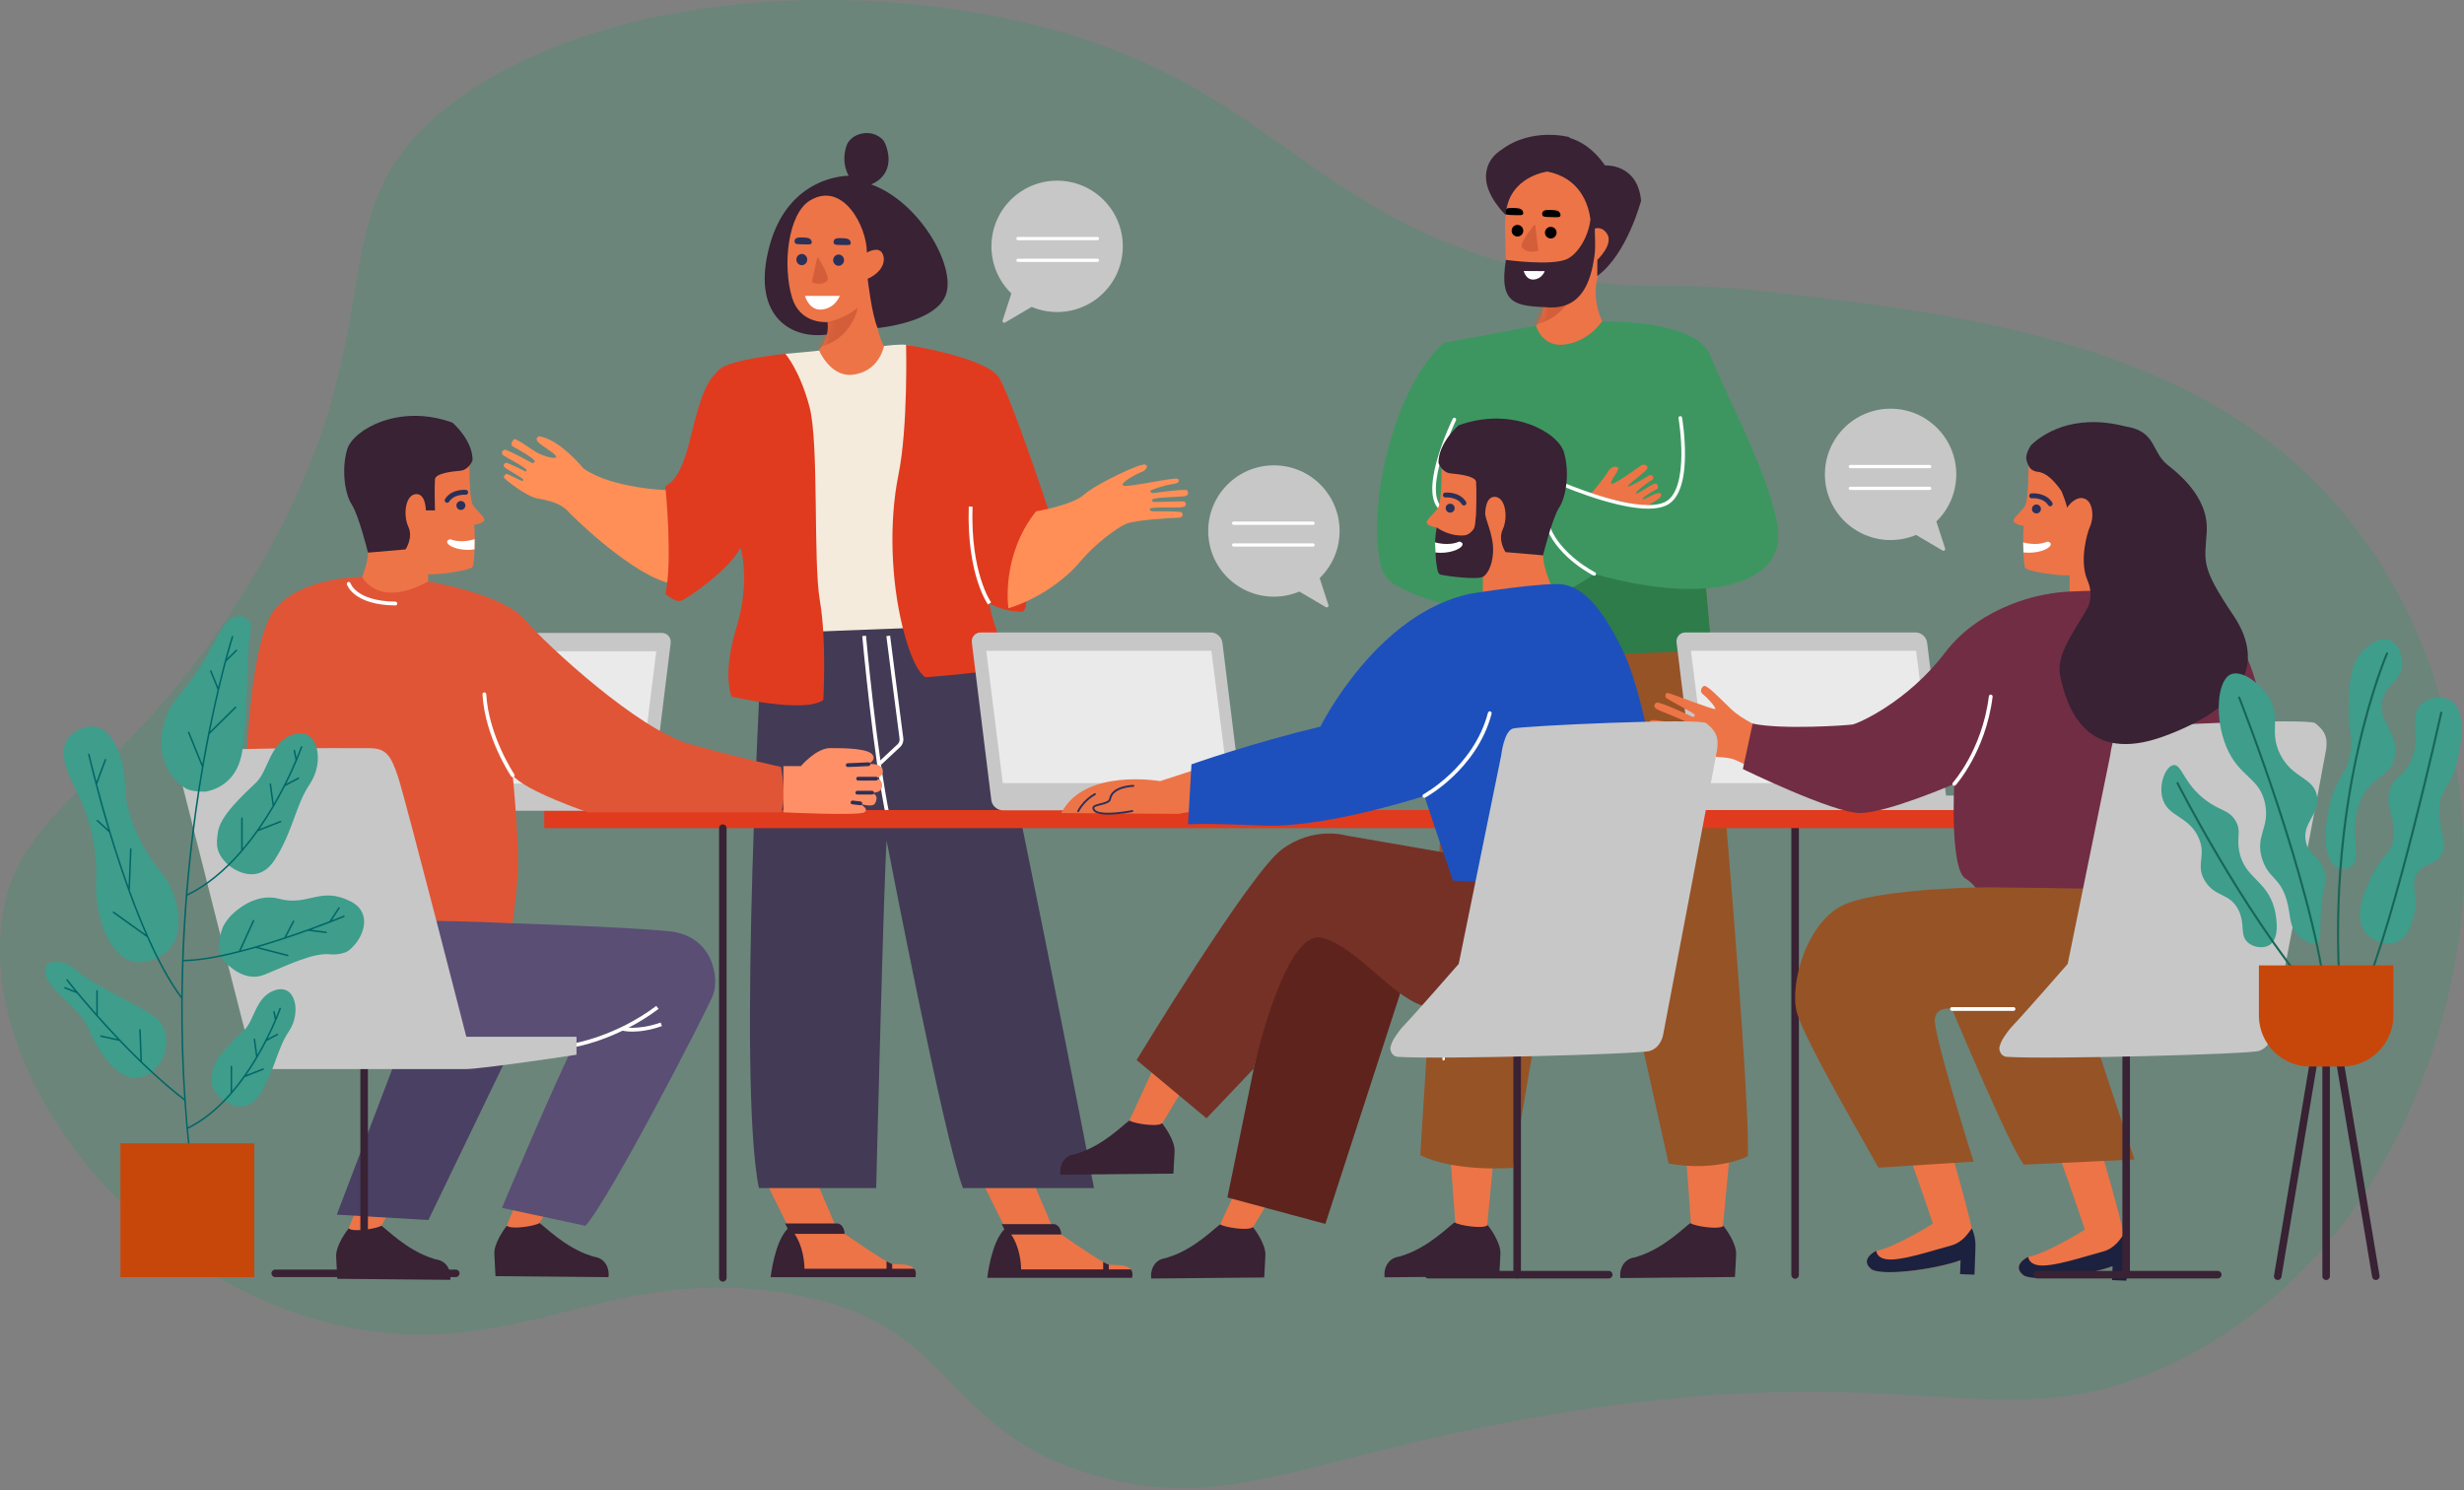 <svg width="367" height="222" viewBox="0 0 367 222" fill="none" xmlns="http://www.w3.org/2000/svg">
<rect x="0" y="0" width="367" height="222" fill="#808080" stroke="none"/>
<path d="M50.119 197.341C22.074 190.942 -1.396 163.174 0.065 139.234C1.248 119.838 17.858 118.363 36.873 87.34C60.843 48.233 45.6 32.387 66.855 15.77C90.351 -2.599 136.172 -4.499 167.041 7.873C192.715 18.164 200.165 35.167 233.724 41.372C246.618 43.755 246.748 41.473 265.41 43.675C286.575 46.172 314.601 49.439 335.338 63.864C362.335 82.644 369.73 115.676 366.164 140.431C364.922 149.047 358.154 185.81 324.491 202.642C297.909 215.933 286.351 200.9 228.016 211.256C193.241 217.429 182.82 225.351 163.205 219.812C140.507 213.403 142.636 197.814 119.646 193.128C90.499 187.186 77.832 203.663 50.119 197.341Z" fill="#458F70" fill-opacity="0.35"/>
<path d="M257.832 169.83L256.569 183.205L251.906 182.859L250.95 169.762L257.832 169.83Z" fill="#ED7447"/>
<path d="M243.407 187.322C243.576 187.296 243.777 187.236 244.004 187.148C247.903 185.93 251.052 182.642 251.76 182.209C252.618 182.729 255.856 183.128 256.499 182.723C256.559 182.685 256.631 182.653 256.709 182.625C256.964 182.951 258.712 185.252 258.583 186.935C258.568 187.135 258.557 187.373 258.549 187.635L258.412 190.233L241.35 190.389C241.157 189.429 241.612 187.605 243.407 187.322Z" fill="#382234"/>
<path d="M222.724 169.72L221.461 183.094L216.798 182.748L215.842 169.652L222.724 169.72Z" fill="#ED7447"/>
<path d="M208.299 187.212C208.468 187.186 208.67 187.126 208.896 187.038C212.795 185.82 215.945 182.532 216.652 182.099C217.51 182.618 220.748 183.017 221.391 182.613C221.451 182.575 221.523 182.543 221.601 182.515C221.856 182.841 223.604 185.142 223.475 186.825C223.46 187.024 223.449 187.263 223.441 187.524L223.304 190.122L206.242 190.279C206.05 189.318 206.505 187.494 208.299 187.212Z" fill="#382234"/>
<path d="M253.531 81.828C253.531 81.828 260.732 159.73 260.332 172.246C260.332 172.246 255.732 174.62 248.531 173.325L235.46 114.575L225.327 173.973C225.327 173.973 216.748 174.668 211.548 172.079L217.126 82.907C217.126 82.907 233.929 85.713 253.531 81.828Z" fill="#965326"/>
<path d="M235.46 114.842C235.604 114.842 235.724 114.728 235.728 114.583C235.736 114.338 235.923 108.556 235.476 105.875C235.452 105.728 235.313 105.629 235.167 105.654C235.02 105.678 234.922 105.816 234.946 105.963C235.384 108.592 235.193 114.506 235.192 114.565C235.186 114.713 235.302 114.838 235.451 114.842C235.454 114.842 235.457 114.842 235.46 114.842Z" fill="white"/>
<path d="M215.016 157.983C215.108 157.983 215.184 157.912 215.189 157.82L217.42 120.554C217.425 120.458 217.352 120.375 217.256 120.37C217.16 120.364 217.078 120.437 217.072 120.533L214.842 157.798C214.836 157.894 214.91 157.977 215.005 157.983C215.009 157.983 215.012 157.983 215.016 157.983Z" fill="white"/>
<path d="M227.602 24.864C227.602 24.864 234.849 21.828 239.238 28.409C243.627 34.99 238.097 40.736 238.097 40.736C236.423 46.217 240.155 50.221 240.155 50.221C240.076 50.266 239.998 50.307 239.92 50.35C237.202 51.242 231.125 52.733 227.202 49.906C230.468 47.937 229.881 44.536 229.881 44.536C223.522 44.591 224.42 39.875 224.168 34.188C223.917 28.501 227.602 24.864 227.602 24.864Z" fill="#ED7447"/>
<path d="M230.275 35.163C230.554 35.552 231.096 35.641 231.485 35.362C231.874 35.083 231.964 34.54 231.684 34.151C231.405 33.762 230.864 33.673 230.475 33.953C230.085 34.231 229.996 34.773 230.275 35.163Z" fill="black"/>
<path d="M225.15 34.364C225.147 34.843 225.533 35.233 226.012 35.236C226.491 35.239 226.882 34.854 226.885 34.375C226.888 33.896 226.502 33.506 226.024 33.503C225.544 33.499 225.154 33.885 225.15 34.364Z" fill="black"/>
<path d="M228.559 33.455C228.559 33.455 226.276 36.234 226.658 36.814C227.04 37.395 228.001 37.691 229.111 37.36L228.701 33.792C228.701 33.792 228.703 33.528 228.559 33.455Z" fill="#D35E39"/>
<path d="M232.388 32.206C232.487 32.042 232.402 31.805 232.32 31.676C232.098 31.328 231.608 31.306 231.094 31.282C230.553 31.259 229.966 31.232 229.767 31.587C229.683 31.736 229.665 31.957 229.764 32.117C229.885 32.313 230.124 32.316 231.159 32.343C232.054 32.366 232.287 32.375 232.388 32.206Z" fill="black"/>
<path d="M226.837 31.908C226.936 31.744 226.85 31.506 226.769 31.378C226.546 31.029 226.057 31.008 225.543 30.984C225.001 30.96 224.415 30.934 224.215 31.289C224.132 31.437 224.113 31.659 224.212 31.819C224.334 32.015 224.572 32.018 225.608 32.045C226.503 32.068 226.736 32.076 226.837 31.908Z" fill="black"/>
<mask id="mask0_169_61" style="mask-type:luminance" maskUnits="userSpaceOnUse" x="224" y="24" width="17" height="29">
<path d="M227.602 24.864C227.602 24.864 223.917 28.502 224.168 34.188C224.419 39.876 223.522 44.591 229.881 44.536C229.881 44.536 230.531 48.299 226.665 50.201C226.665 50.201 231.324 55.339 240.222 50.29C240.222 50.29 236.423 46.217 238.097 40.736C238.097 40.736 243.627 34.991 239.238 28.41C234.849 21.829 227.602 24.864 227.602 24.864Z" fill="white"/>
</mask>
<g mask="url(#mask0_169_61)">
<path d="M229.881 44.536C229.881 44.536 232.679 44.041 234.746 42.32C234.746 42.32 233.814 47.389 228.218 48.444L229.881 44.536Z" fill="#D35E39"/>
</g>
<path d="M233.329 38.621C234.985 37.905 236.605 35.272 236.889 32.659C236.582 30.42 235.343 26.535 230.488 25.557C230.488 25.557 224.702 26.234 224.254 32.013C224.254 32.013 221.214 29.158 221.33 26.172C221.373 25.073 221.755 24.147 222.377 23.401H222.375C222.378 23.399 222.379 23.397 222.381 23.395C222.713 22.998 223.113 22.653 223.568 22.36C228.19 18.859 233.792 20.44 233.792 20.44L233.72 20.52C235.482 21.025 237.372 22.214 239.07 24.65C239.07 24.65 243.89 24.297 244.431 29.889C244.431 29.889 242.356 37.873 237.902 41.119L237.918 38.711C237.918 38.711 240.342 36.414 239.388 34.866C238.812 33.93 238.054 33.909 237.544 34.039C237.508 35.015 237.712 36.577 237.472 38.227C236.977 41.628 235.757 46.013 230.747 45.791C225.737 45.569 223.213 45.421 224.298 38.715C224.298 38.715 230.958 39.645 233.329 38.621Z" fill="#382234"/>
<path d="M230.076 40.391L226.953 40.37C226.953 40.37 227.281 41.78 228.506 41.636C229.732 41.49 230.076 40.391 230.076 40.391Z" fill="white"/>
<path d="M254.926 96.832C254.926 96.832 222.084 98.567 216.173 97.132L216.912 74.335L252.672 71.466L254.926 96.832Z" fill="#2E7C4A"/>
<path d="M205.776 84.748C205.14 82.223 204.365 76.579 206.568 67.641C209.671 55.047 215.139 51.061 215.139 51.061L228.769 48.529C228.769 48.529 229.577 51.381 232.424 51.363C234.167 51.352 236.704 50.456 238.634 47.873C238.634 47.873 252.672 47.554 254.741 52.974C256.81 58.394 265.676 74.655 264.79 80.872C263.902 87.089 253.854 90.118 237.452 85.495C237.452 85.495 224.45 95.939 207.948 87.235L207.961 87.224C206.441 86.4 205.828 84.884 205.776 84.748Z" fill="#3D9660"/>
<path d="M232.821 71.825L230.605 78.64L224.067 78.52C224.067 78.52 226.504 71.945 232.821 71.825Z" fill="#ED7447"/>
<path d="M244.992 75.463C244.992 75.463 247.692 74.294 247.416 73.619C247.139 72.944 244.89 74.541 244.684 74.382C244.478 74.224 245.357 73.636 246.936 72.758C246.936 72.758 247.059 71.811 246.363 72.074C245.666 72.337 243.946 73.624 243.709 73.516C243.473 73.406 244.607 72.401 246.237 71.376C246.237 71.376 246.347 70.688 245.724 70.773C245.724 70.773 242.468 72.763 242.446 72.439C242.424 72.116 245.534 70.108 245.381 69.608C245.229 69.109 244.687 69.142 244.284 69.435C243.882 69.726 240.08 72.493 239.962 72.017C239.845 71.542 241.208 70.062 241.021 69.719C240.833 69.376 239.976 69.391 239.45 70.331C238.925 71.269 236.871 73.667 236.871 73.667L244.992 75.463Z" fill="#ED7447"/>
<path d="M245.496 75.775C246.591 75.775 247.484 75.616 248.168 75.297C249.97 74.456 250.912 71.982 250.969 67.943C251.011 64.993 250.541 62.242 250.535 62.214C250.51 62.068 250.371 61.971 250.225 61.996C250.079 62.021 249.981 62.16 250.006 62.306C250.011 62.333 250.473 65.042 250.432 67.942C250.395 70.563 249.932 73.881 247.941 74.809C247.292 75.113 246.453 75.239 245.506 75.239C240.697 75.24 233.069 71.976 232.978 71.937C232.841 71.878 232.683 71.941 232.624 72.077C232.566 72.214 232.628 72.372 232.765 72.431C232.792 72.442 235.588 73.643 238.85 74.593C241.553 75.381 243.775 75.775 245.496 75.775Z" fill="white"/>
<path d="M237.452 85.764C237.55 85.764 237.645 85.709 237.692 85.616C237.758 85.483 237.705 85.321 237.572 85.255C237.522 85.23 232.564 82.711 230.881 78.527C230.825 78.389 230.669 78.323 230.531 78.378C230.394 78.433 230.327 78.59 230.383 78.727C231.305 81.02 233.146 82.803 234.528 83.896C236.021 85.075 237.279 85.709 237.332 85.735C237.37 85.755 237.411 85.764 237.452 85.764Z" fill="white"/>
<path d="M224.067 78.789C224.214 78.789 224.335 78.669 224.335 78.52C224.335 78.372 224.214 78.252 224.067 78.252C223.994 78.252 216.829 78.216 214.5 75.246C213.56 74.048 213.662 71.497 214.795 67.87C215.665 65.082 216.846 62.641 216.858 62.617C216.923 62.483 216.867 62.323 216.733 62.257C216.601 62.193 216.44 62.248 216.375 62.382C216.177 62.789 211.565 72.374 214.078 75.577C215.13 76.921 217.138 77.868 220.044 78.396C222.183 78.785 223.99 78.789 224.067 78.789Z" fill="white"/>
<path d="M251.047 94.216H285.326C286.166 94.216 286.93 94.896 287.034 95.736L289.848 118.514H300.43C300.746 118.514 301.002 118.77 301.002 119.086V120.117C301.002 120.433 300.746 120.689 300.43 120.689H288.817C288.747 120.699 288.673 120.705 288.597 120.705H254.319C253.478 120.705 252.714 120.024 252.61 119.185L249.714 95.736C249.61 94.896 250.207 94.216 251.047 94.216Z" fill="#C7C7C7"/>
<path d="M287.903 116.658H254.32L251.858 96.943H285.389L287.903 116.658Z" fill="#EAEAEA"/>
<path d="M267.372 190.498C267.062 190.498 266.81 190.246 266.81 189.936V122.941C266.81 122.632 267.062 122.38 267.372 122.38C267.682 122.38 267.933 122.632 267.933 122.941V189.936C267.933 190.246 267.682 190.498 267.372 190.498Z" fill="#382234"/>
<path d="M99.462 73.029C99.462 73.029 91.153 72.793 86.911 69.788C86.911 69.788 83.336 65.388 80.272 64.995C80.272 64.995 79.487 65.31 80.272 65.978C81.058 66.645 83.139 67.824 82.825 68.138C82.511 68.452 80.595 67.784 79.923 67.391C79.251 66.999 76.815 65.231 76.58 65.427C76.344 65.624 75.872 66.213 76.422 66.527C76.972 66.841 79.761 68.374 79.643 68.727C79.526 69.08 79.329 69.041 78.858 68.767C78.386 68.492 75.558 66.959 75.165 66.999C74.772 67.038 74.654 67.588 74.89 67.784C75.126 67.981 78.426 69.709 78.426 70.023C78.426 70.338 78.161 70.23 78.146 70.185C78.131 70.141 75.582 68.903 75.391 68.933C75.2 68.962 74.876 69.287 75.082 69.552C75.288 69.817 77.954 71.246 77.939 71.438C77.925 71.629 77.866 71.659 77.704 71.629C77.542 71.6 75.519 70.514 75.401 70.593C75.283 70.672 74.949 70.947 75.087 71.183C75.224 71.418 78.426 74.001 80.105 74.266C81.785 74.531 83.582 75.032 84.583 76.152C85.585 77.271 94.512 85.874 99.992 86.935C99.992 86.935 100.64 76.329 99.462 73.029Z" fill="#FF8F57"/>
<path d="M120.988 29.013C120.988 29.013 116.94 32.53 117.211 38.017C117.481 43.505 117.294 48.079 123.24 47.986C123.24 47.986 123.87 51.613 120.267 53.473C120.267 53.473 124.382 60.961 132.879 53.409C132.879 53.409 129.366 49.567 130.897 44.266C130.897 44.266 136.032 38.685 131.888 32.361C127.744 26.037 120.988 29.013 120.988 29.013Z" fill="#ED7447"/>
<path d="M124.249 39.25C124.512 39.624 125.019 39.706 125.381 39.434C125.744 39.163 125.824 38.639 125.561 38.265C125.297 37.891 124.79 37.809 124.428 38.08C124.066 38.352 123.986 38.876 124.249 39.25Z" fill="#2B3058"/>
<path d="M118.613 38.667C118.613 39.13 118.976 39.504 119.424 39.504C119.871 39.504 120.234 39.13 120.234 38.667C120.234 38.205 119.871 37.831 119.424 37.831C118.976 37.831 118.613 38.205 118.613 38.667Z" fill="#2B3058"/>
<path d="M121.825 38.343C121.825 38.343 123.67 41.245 123.257 41.763C122.845 42.281 121.921 42.465 120.922 42.035L121.66 38.652C121.66 38.652 121.684 38.398 121.825 38.343Z" fill="#D35E39"/>
<path d="M126.674 36.363C126.766 36.204 126.685 35.976 126.607 35.852C126.397 35.517 125.939 35.499 125.458 35.48C124.952 35.459 124.404 35.438 124.219 35.782C124.142 35.926 124.126 36.14 124.219 36.293C124.335 36.483 124.558 36.483 125.525 36.502C126.363 36.519 126.581 36.526 126.674 36.363Z" fill="#2B3058"/>
<path d="M120.865 36.262C120.956 36.102 120.875 35.874 120.797 35.75C120.587 35.415 120.129 35.397 119.648 35.379C119.143 35.358 118.594 35.337 118.41 35.68C118.333 35.825 118.316 36.039 118.41 36.192C118.525 36.381 118.749 36.382 119.716 36.401C120.554 36.418 120.771 36.425 120.865 36.262Z" fill="#2B3058"/>
<mask id="mask1_169_61" style="mask-type:luminance" maskUnits="userSpaceOnUse" x="117" y="28" width="17" height="29">
<path d="M120.988 29.013C120.988 29.013 117.564 32.547 117.835 38.035C118.105 43.522 117.294 48.079 123.24 47.986C123.24 47.986 123.87 51.613 120.267 53.474C120.267 53.474 124.335 60.914 132.943 53.474C132.943 53.474 129.366 49.568 130.897 44.266C130.897 44.266 136.032 38.685 131.888 32.361C127.744 26.037 120.988 29.013 120.988 29.013Z" fill="white"/>
</mask>
<g mask="url(#mask1_169_61)">
<path d="M123.24 47.987C123.24 47.987 125.852 47.491 127.774 45.816C127.774 45.816 126.933 50.715 121.708 51.769L123.24 47.987Z" fill="#D35E39"/>
</g>
<path d="M122.492 46.103C124.183 45.885 124.875 44.565 125.074 44.083H119.895C120.071 44.639 120.753 46.327 122.492 46.103Z" fill="white"/>
<path d="M129.742 27.466C129.742 27.466 133.408 26.272 132.043 21.925C131.922 21.539 131.769 21.208 131.592 20.926C129.887 18.995 126.748 19.818 126.101 21.67C125.187 24.283 126.417 26.187 126.417 26.187C126.417 26.187 117.552 26.017 114.653 36.502C111.79 46.858 117.594 50.573 123.158 49.84C123.324 49.154 123.33 48.35 123.241 47.982C122.639 48.027 119.116 48.065 117.978 44.344C116.525 39.592 117.336 31.855 120.647 29.864C125.532 26.924 129.119 33.704 129.119 37.626C129.119 37.626 130.92 36.56 131.478 37.841C132.061 39.178 131.06 40.733 129.231 41.532C129.231 41.532 129.865 46.988 130.718 48.863C130.718 48.863 139.46 48.096 140.909 43.833C142.358 39.571 136.903 30.023 129.742 27.466Z" fill="#382234"/>
<path d="M146.222 175.901L154.086 176.532L156.859 183.061C156.859 183.061 164.264 188.255 165.177 188.396C166.09 188.537 169.178 188.045 168.616 190.361H147.043C147.043 190.361 147.838 185.097 149.804 183.131L146.222 175.901Z" fill="#ED7447"/>
<path d="M168.445 189.098H165.154V188.391C165.001 188.358 164.705 188.214 164.311 187.99V189.098H152.088C152.079 188.285 151.934 185.859 150.611 183.903H156.332H158.071C157.986 182.464 157.055 182.359 157.055 182.359H149.202L149.588 183.131C147.623 185.097 147.043 190.361 147.043 190.361H168.616C168.757 189.783 168.67 189.38 168.445 189.098Z" fill="#382234"/>
<path d="M113.958 175.802L121.821 176.434L124.593 182.962C124.593 182.962 131.999 188.157 132.912 188.297C133.824 188.437 136.913 187.946 136.352 190.262H114.778C114.778 190.262 115.573 184.998 117.538 183.032L113.958 175.802Z" fill="#ED7447"/>
<path d="M136.18 188.999H132.888V188.292C132.737 188.259 132.44 188.114 132.046 187.891V188.999H119.823C119.814 188.187 119.669 185.761 118.346 183.805H124.067H125.806C125.72 182.366 124.79 182.26 124.79 182.26H116.936L117.323 183.032C115.358 184.998 114.778 190.262 114.778 190.262H136.352C136.492 189.684 136.404 189.281 136.18 188.999Z" fill="#382234"/>
<path d="M116.977 52.705C116.977 52.705 121.289 52.332 122.008 52.23C122.008 52.23 123.698 56.164 126.924 55.826C131 55.399 131.665 51.537 131.665 51.537C131.665 51.537 134.136 51.231 134.958 51.369C135.779 51.506 140.178 52.662 140.28 55.888C140.383 59.114 140.589 92.196 141.924 95.793L117.781 97.025C117.781 97.025 117.716 59.73 116.977 55.929C116.977 55.929 116.278 53.796 116.977 52.705Z" fill="#F4EBDC"/>
<path d="M113.568 94.391C113.568 94.391 109.75 160.954 113.039 176.982H130.504C130.504 176.982 131.651 130.425 132.062 125.251C132.062 125.251 140.547 169.379 143.424 176.982H162.945C162.945 176.982 149.322 106.309 145.623 93.158L113.568 94.391Z" fill="#433A55"/>
<path d="M116.977 52.705C116.977 52.705 108.656 53.526 107.114 55.068C105.573 56.609 104.957 57.636 103.827 61.438C102.696 65.239 101.977 70.992 99.101 72.431C99.101 72.431 100.231 83.629 99.101 88.459C99.101 88.459 100.539 89.794 101.464 89.486C102.388 89.178 108.655 84.862 110.3 81.575C110.3 81.575 111.841 86.404 109.683 93.493C107.525 100.582 108.964 103.767 108.964 103.767C108.964 103.767 119.751 106.335 122.629 104.281C122.629 104.281 123.142 95.445 122.115 89.486C121.087 83.527 122.012 66.061 120.573 60.616C119.135 55.17 116.977 52.705 116.977 52.705Z" fill="#E03B1F"/>
<path d="M134.957 51.369C134.957 51.369 135.266 63.595 133.827 70.685C132.388 77.774 132.725 86.404 134.406 93.287C136.088 100.171 137.834 100.891 137.834 100.891C137.834 100.891 148.725 100.069 150.471 99.247C150.471 99.247 147.492 92.157 147.389 89.897C147.389 89.897 149.341 91.13 152.321 91.13C152.321 91.13 152.834 90.719 152.834 89.897C152.834 89.075 153.348 79.417 156.224 76.13C156.224 76.13 150.677 59.383 148.828 56.3C146.978 53.218 134.957 51.369 134.957 51.369Z" fill="#E03B1F"/>
<path d="M132.025 121.919C130.058 112.651 128.442 94.931 128.427 94.753L128.986 94.702C129.002 94.879 130.614 112.567 132.573 121.803L132.025 121.919Z" fill="white"/>
<path d="M131.262 113.904L130.878 113.494L133.685 110.877C133.913 110.663 134.025 110.351 133.984 110.042C133.417 105.766 132.034 94.873 132.021 94.763L132.577 94.692C132.591 94.802 133.975 105.694 134.54 109.968C134.606 110.457 134.429 110.95 134.067 111.287L131.262 113.904Z" fill="white"/>
<path d="M147.162 90.062C147.129 90.016 146.338 88.915 145.587 86.552C144.899 84.39 144.117 80.71 144.293 75.454L144.853 75.473C144.523 85.36 147.585 89.689 147.616 89.732L147.162 90.062Z" fill="white"/>
<path d="M318.69 87.558C318.122 86.25 317.233 83.966 317.233 82.483C317.233 82.483 317.669 73.866 315.926 71.735C314.183 69.605 306.105 68.621 302.135 69.299C302.135 69.299 302.155 74.301 301.658 75.269C301.16 76.238 299.611 77.254 299.949 77.739C300.288 78.223 301.402 78.319 301.402 78.319L301.354 79.433C301.354 79.433 301.285 84.081 301.658 84.613C302.031 85.145 307.066 85.872 308.277 85.678L308.252 88.421C309.882 88.738 314.412 89.357 318.69 87.558Z" fill="#ED7447"/>
<path d="M316.858 187.087C316.983 185.618 314.697 177.362 313.002 171.534L306.597 171.86C308.776 177.858 310.534 183.179 310.534 183.179C310.534 183.179 304.809 186.771 302.026 187.256C302.026 187.256 299.56 188.476 301.329 189.929C303.1 191.382 316.677 189.228 316.858 187.087Z" fill="#ED7447"/>
<path d="M316.33 183.872C315.795 184.574 314.997 185.98 313.182 186.452C310.663 187.106 305.501 188.897 303.443 188.452C302.493 188.247 302.17 187.735 302.096 187.241C302.073 187.246 302.048 187.251 302.026 187.256C302.026 187.256 299.56 188.476 301.329 189.929C302.664 191.024 310.696 190.071 314.656 188.619L314.578 190.696L316.722 190.777L316.865 186.999C316.916 186.256 316.863 185.065 316.33 183.872Z" fill="#1C213F"/>
<path d="M294.221 186.193C294.345 184.724 292.061 176.468 290.365 170.64L283.961 170.966C286.14 176.965 287.896 182.285 287.896 182.285C287.896 182.285 282.173 185.877 279.388 186.362C279.388 186.362 276.922 187.582 278.693 189.035C280.463 190.489 294.04 188.334 294.221 186.193Z" fill="#ED7447"/>
<path d="M293.694 182.979C293.159 183.681 292.36 185.086 290.545 185.558C288.025 186.213 282.864 188.004 280.805 187.559C279.856 187.355 279.533 186.841 279.46 186.349C279.436 186.353 279.412 186.358 279.388 186.362C279.388 186.362 276.922 187.582 278.693 189.036C280.026 190.13 288.06 189.178 292.02 187.726L291.941 189.803L294.085 189.884L294.227 186.106C294.278 185.362 294.227 184.171 293.694 182.979Z" fill="#1C213F"/>
<path d="M262.437 108.467C262.437 108.467 259.536 107.228 257.881 105.668C256.227 104.108 254.147 101.839 253.721 102.217C253.296 102.595 253.154 103.069 253.721 103.494C254.289 103.919 255.659 105.432 255.471 105.621C255.281 105.81 248.474 103.116 248.285 103.21C248.096 103.304 247.86 103.777 248.285 104.061C248.71 104.345 252.445 106.33 252.445 106.472C252.445 106.614 252.304 106.897 252.02 106.755C251.736 106.614 247.15 104.439 246.725 104.676C246.3 104.912 246.3 105.337 246.725 105.621C247.15 105.905 251.311 107.418 251.452 107.748C251.594 108.079 251.216 108.174 250.932 108.079C250.648 107.984 246.142 107.021 245.874 107.323C245.549 107.69 245.52 107.965 246.134 108.153C246.749 108.343 250.979 109.403 251.027 109.686C251.074 109.97 250.554 110.112 250.223 109.97C249.892 109.828 245.851 109.107 245.567 109.734C245.35 110.211 245.59 110.632 246.725 110.726C247.86 110.821 251.878 111.624 253.06 112.286C254.241 112.948 256.983 112.57 258.401 113.184C259.82 113.799 261.048 114.414 261.048 114.414L262.437 108.467Z" fill="#ED7447"/>
<path d="M81.06 123.365H312.465V120.672H81.06V123.365Z" fill="#E03B1F"/>
<path d="M154.321 76.166C154.321 76.166 159.687 75.282 161.455 73.69C163.224 72.099 169.946 68.914 170.594 69.209C171.243 69.504 170.359 70.271 170.005 70.33C169.651 70.389 166.625 71.981 167.293 72.334C167.961 72.688 175.233 70.958 175.468 71.351C175.704 71.745 175.625 71.981 174.486 72.138C173.346 72.295 171.342 73.002 171.342 73.12C171.342 73.238 171.381 73.513 171.892 73.435C172.403 73.356 176.805 72.767 176.884 73.081C176.962 73.395 177.159 73.867 176.216 73.945C175.272 74.025 171.577 74.103 171.617 74.457C171.656 74.811 171.538 74.732 172.01 74.772C172.481 74.811 176.334 74.614 176.451 74.732C176.569 74.85 176.962 75.439 176.019 75.557C175.075 75.675 171.263 75.479 171.263 75.793C171.263 76.108 171.46 76.147 171.735 76.166C172.01 76.186 175.823 76.108 176.019 76.343C176.216 76.58 176.255 77.13 175.468 77.13C174.682 77.13 169.101 77.444 167.725 78.034C166.35 78.623 163.018 81.09 160.896 83.655C158.773 86.219 154.793 89.197 150.194 90.612C150.194 90.612 149.015 82.829 154.321 76.166Z" fill="#FF8F57"/>
<path d="M146.086 94.216H180.364C181.204 94.216 181.968 94.896 182.072 95.736L184.886 118.514H195.469C195.785 118.514 196.041 118.77 196.041 119.086V120.117C196.041 120.433 195.785 120.689 195.469 120.689H183.856C183.785 120.699 183.712 120.705 183.636 120.705H149.357C148.517 120.705 147.753 120.024 147.649 119.185L144.753 95.736C144.648 94.896 145.246 94.216 146.086 94.216Z" fill="#C7C7C7"/>
<path d="M182.941 116.658H149.359L146.897 96.943H180.428L182.941 116.658Z" fill="#EAEAEA"/>
<path d="M172.793 116.362C172.793 116.362 161.467 114.374 158.085 121.12L175.494 121.238L178.724 120.675V114.425L172.793 116.362Z" fill="#ED7447"/>
<path d="M160.583 120.99C160.562 120.99 160.542 120.986 160.522 120.976C160.452 120.943 160.423 120.858 160.457 120.789C160.489 120.722 161.259 119.159 163.021 118.168C163.088 118.131 163.174 118.155 163.212 118.223C163.249 118.29 163.226 118.376 163.158 118.414C161.476 119.358 160.717 120.895 160.709 120.911C160.686 120.961 160.635 120.99 160.583 120.99Z" fill="#2B3058"/>
<path d="M165.048 121.353C164.203 121.353 163.434 121.251 163.03 120.943C162.833 120.793 162.725 120.603 162.71 120.377C162.68 119.97 163.233 119.833 163.873 119.675C164.465 119.529 165.136 119.363 165.194 119.005C165.521 117.005 168.678 116.927 168.812 116.925C168.813 116.925 168.814 116.925 168.814 116.925C168.891 116.925 168.953 116.986 168.954 117.063C168.956 117.14 168.894 117.205 168.817 117.206C168.786 117.206 165.76 117.282 165.472 119.05C165.383 119.591 164.617 119.78 163.941 119.948C163.534 120.048 162.977 120.186 162.989 120.356C163 120.501 163.069 120.62 163.201 120.72C164.279 121.541 168.588 120.686 168.631 120.678C168.707 120.662 168.781 120.712 168.797 120.787C168.812 120.863 168.762 120.937 168.687 120.953C168.567 120.976 166.67 121.353 165.048 121.353Z" fill="#2B3058"/>
<path d="M194.195 170.188L186.417 183.176L181.45 183.012L187.411 170.12L194.195 170.188Z" fill="#ED7447"/>
<path d="M173.507 187.433C173.673 187.406 173.872 187.347 174.095 187.261C177.939 186.06 181.045 182.819 181.742 182.392C182.588 182.904 185.78 183.297 186.414 182.898C186.473 182.861 186.545 182.829 186.622 182.802C186.873 183.123 188.596 185.392 188.469 187.05C188.454 187.248 188.443 187.483 188.435 187.741L188.301 190.302L171.479 190.456C171.289 189.509 171.738 187.711 173.507 187.433Z" fill="#382234"/>
<path d="M180.669 154.718L172.891 167.707L167.925 167.542L173.885 154.651L180.669 154.718Z" fill="#ED7447"/>
<path d="M159.981 171.964C160.147 171.938 160.346 171.878 160.57 171.791C164.413 170.591 167.519 167.35 168.216 166.922C169.063 167.435 172.254 167.827 172.888 167.428C172.948 167.391 173.019 167.36 173.096 167.332C173.347 167.654 175.07 169.923 174.943 171.581C174.928 171.778 174.917 172.013 174.91 172.272L174.775 174.832L157.953 174.986C157.763 174.04 158.212 172.242 159.981 171.964Z" fill="#382234"/>
<path d="M231.287 87.807C230.72 86.499 229.83 84.214 229.83 82.731C229.83 82.731 230.267 74.114 228.523 71.984C226.78 69.854 218.703 68.87 214.733 69.547C214.733 69.547 214.754 74.55 214.256 75.518C213.757 76.486 212.209 77.503 212.547 77.987C212.886 78.471 214 78.568 214 78.568L213.952 79.681C213.952 79.681 213.882 84.329 214.256 84.862C214.629 85.394 219.664 86.12 220.874 85.927L220.849 88.67C222.48 88.986 227.01 89.606 231.287 87.807Z" fill="#ED7447"/>
<path d="M232.929 67.337C232.058 64.431 225.183 60.462 217.244 63.367C217.244 63.367 214.216 65.962 214.256 68.976C214.847 70.387 215.904 70.507 215.99 70.515C215.992 70.515 215.994 70.515 215.996 70.515H215.996C217.551 70.643 219.795 70.97 219.857 71.79C219.954 73.049 219.857 76.438 219.857 76.438C219.857 76.438 219.823 77.084 219.726 77.899C219.716 77.987 219.705 78.077 219.693 78.168C219.663 78.349 219.602 78.624 219.481 78.821C219.247 79.156 218.756 79.712 218.046 79.76C215.718 79.917 213.999 78.568 213.999 78.568C213.999 78.568 213.706 79.941 213.764 81.183C213.812 82.306 213.878 83.653 213.947 83.983C214.058 84.522 214.081 85.402 214.473 85.569C214.493 85.576 214.514 85.584 214.536 85.59C215.435 85.826 220.027 86.405 220.874 85.927C221.722 85.448 222.478 83.693 222.383 81.521C222.289 79.35 221.144 77.185 221.213 76.438C221.213 76.438 221.213 73.823 222.762 74.018C224.312 74.211 224.602 77.213 223.828 78.859C223.053 80.505 224.241 82.247 224.241 82.247L229.83 82.731C229.83 82.731 231.186 77.213 232.252 75.567C233.317 73.921 233.801 70.241 232.929 67.337Z" fill="#382234"/>
<path d="M213.732 80.793C213.732 80.793 215.728 81.412 217.34 80.677C217.34 80.677 218.058 80.773 217.776 81.287C217.496 81.802 215.869 82.54 213.801 82.308L213.732 80.793Z" fill="white"/>
<path d="M218.047 75.302C217.925 75.302 217.807 75.241 217.737 75.131C217.003 73.966 215.332 74.105 215.314 74.107C215.114 74.125 214.936 73.977 214.918 73.777C214.899 73.576 215.047 73.398 215.248 73.38C215.335 73.372 217.384 73.203 218.355 74.742C218.463 74.912 218.412 75.138 218.241 75.245C218.18 75.283 218.113 75.302 218.047 75.302Z" fill="#2B3058"/>
<path d="M216.664 75.702C216.664 76.07 216.365 76.37 215.996 76.37C215.628 76.37 215.329 76.07 215.329 75.702C215.329 75.333 215.628 75.034 215.996 75.034C216.365 75.034 216.664 75.333 216.664 75.702Z" fill="#2B3058"/>
<path d="M190.52 140.692L182.817 178.388L197.404 182.322L209.696 144.462C209.696 144.462 202.812 135.611 198.223 136.103C193.634 136.594 190.52 140.692 190.52 140.692Z" fill="#5E231D"/>
<path d="M225.102 128.727L200.518 124.466C200.518 124.466 195.601 122.99 190.848 126.597C186.095 130.202 169.291 157.913 169.291 157.913L179.703 166.587L186.728 159.202C186.728 159.202 191.339 138.233 196.912 139.709C202.485 141.184 207.729 149.215 212.81 150.034C217.891 150.853 241.414 154.066 246.331 149.313C251.248 144.56 247.806 134.563 246.331 132.431C244.856 130.301 225.102 128.727 225.102 128.727Z" fill="#753126"/>
<path d="M216.416 131.186C216.416 131.186 213.302 122.171 212.154 118.566C212.154 118.566 197.484 123.378 188.112 122.981C178.745 122.584 176.956 122.799 176.956 122.799L177.462 113.86C177.462 113.86 186.423 110.698 196.666 108.24C196.666 108.24 205.107 91.195 219.202 88.408C219.202 88.408 230.511 86.606 232.969 87.097C235.428 87.589 238.203 89.636 241.742 96.985C246.003 105.836 249.45 131.984 248.132 132.08C242.247 132.507 216.416 131.186 216.416 131.186Z" fill="#1D50BD"/>
<path d="M212.155 118.846C212.055 118.846 211.958 118.793 211.907 118.699C211.834 118.564 211.885 118.393 212.021 118.319C212.039 118.309 213.931 117.27 216.052 115.257C218.001 113.407 220.55 110.331 221.622 106.177C221.66 106.027 221.814 105.937 221.964 105.975C222.114 106.014 222.204 106.167 222.166 106.317C221.058 110.606 218.433 113.774 216.425 115.677C214.253 117.736 212.367 118.769 212.289 118.812C212.246 118.835 212.2 118.846 212.155 118.846Z" fill="white"/>
<path d="M225.972 190.445C225.663 190.445 225.411 190.194 225.411 189.883V157.105C225.411 156.795 225.663 156.544 225.972 156.544C226.283 156.544 226.534 156.795 226.534 157.105V189.883C226.534 190.194 226.283 190.445 225.972 190.445Z" fill="#382234"/>
<path d="M239.619 190.445H212.727C212.418 190.445 212.166 190.194 212.166 189.883C212.166 189.574 212.418 189.322 212.727 189.322H239.619C239.929 189.322 240.18 189.574 240.18 189.883C240.18 190.194 239.929 190.445 239.619 190.445Z" fill="#382234"/>
<path d="M207.083 156.045C207.124 155.901 207.17 155.753 207.22 155.605C207.22 155.604 207.22 155.604 207.22 155.603C207.252 155.51 207.285 155.417 207.319 155.324C207.723 154.355 208.838 153.056 208.838 153.056C210.865 150.937 217.268 143.585 217.268 143.585L223.593 112.546C223.593 112.546 223.994 108.934 225.332 108.533C226.67 108.132 253.198 106.927 254.134 107.73C255.071 108.533 256.141 109.336 255.739 111.744C255.339 114.152 247.712 154.156 247.712 154.156C247.712 154.156 247.444 156.028 245.705 156.564C244.152 157.041 214.542 157.839 208.126 157.433C206.996 157.215 207.083 156.045 207.083 156.045Z" fill="#C7C7C7"/>
<path d="M196.559 86.118C198.388 84.34 199.525 81.854 199.525 79.101C199.525 73.698 195.145 69.318 189.741 69.318C184.338 69.318 179.957 73.698 179.957 79.101C179.957 84.505 184.338 88.885 189.741 88.885C191.087 88.885 192.369 88.613 193.536 88.122L197.491 90.45C197.694 90.568 197.936 90.374 197.864 90.151L196.559 86.118Z" fill="#C7C7C7"/>
<path d="M195.57 78.184H183.742C183.609 78.184 183.5 78.075 183.5 77.942C183.5 77.807 183.609 77.7 183.742 77.7H195.57C195.703 77.7 195.812 77.807 195.812 77.942C195.812 78.075 195.703 78.184 195.57 78.184Z" fill="white"/>
<path d="M195.57 81.427H183.742C183.609 81.427 183.5 81.318 183.5 81.184C183.5 81.051 183.609 80.942 183.742 80.942H195.57C195.703 80.942 195.812 81.051 195.812 81.184C195.812 81.318 195.703 81.427 195.57 81.427Z" fill="white"/>
<path d="M288.411 77.682C290.241 75.904 291.377 73.418 291.377 70.666C291.377 65.262 286.997 60.882 281.593 60.882C276.19 60.882 271.81 65.262 271.81 70.666C271.81 76.069 276.19 80.45 281.593 80.45C282.939 80.45 284.221 80.178 285.389 79.686L289.344 82.014C289.546 82.133 289.789 81.939 289.716 81.716L288.411 77.682Z" fill="#C7C7C7"/>
<path d="M287.422 69.748H275.595C275.461 69.748 275.353 69.639 275.353 69.505C275.353 69.372 275.461 69.263 275.595 69.263H287.422C287.556 69.263 287.664 69.372 287.664 69.505C287.664 69.639 287.556 69.748 287.422 69.748Z" fill="white"/>
<path d="M287.422 72.992H275.595C275.461 72.992 275.353 72.883 275.353 72.75C275.353 72.616 275.461 72.508 275.595 72.508H287.422C287.556 72.508 287.664 72.616 287.664 72.75C287.664 72.883 287.556 72.992 287.422 72.992Z" fill="white"/>
<path d="M57.092 170.386L51.759 183.374L56.431 183.23L63.877 170.318L57.092 170.386Z" fill="#ED7447"/>
<path d="M65.033 187.631C64.866 187.605 64.667 187.546 64.444 187.459C60.6 186.258 57.495 183.017 56.797 182.59C55.952 183.102 52.76 183.496 52.126 183.096C52.066 183.059 51.996 183.027 51.918 183.001C51.667 183.321 49.944 185.591 50.071 187.249C50.086 187.446 50.097 187.681 50.105 187.939L50.239 190.5L67.06 190.654C67.25 189.708 66.802 187.909 65.033 187.631Z" fill="#382234"/>
<path d="M80.654 169.989L75.321 182.977L79.993 182.833L87.438 169.921L80.654 169.989Z" fill="#ED7447"/>
<path d="M88.595 187.234C88.428 187.208 88.23 187.149 88.005 187.062C84.163 185.861 81.057 182.62 80.36 182.194C79.513 182.705 76.322 183.099 75.688 182.7C75.628 182.662 75.557 182.631 75.48 182.603C75.229 182.924 73.506 185.193 73.632 186.852C73.647 187.049 73.658 187.284 73.666 187.542L73.801 190.104L90.623 190.258C90.813 189.311 90.364 187.512 88.595 187.234Z" fill="#382234"/>
<path d="M53.355 87.402C53.923 86.094 54.812 83.81 54.812 82.327C54.812 82.327 54.377 73.71 56.12 71.579C57.862 69.45 65.94 68.466 69.91 69.143C69.91 69.143 69.889 74.145 70.388 75.114C70.885 76.082 72.435 77.099 72.096 77.583C71.757 78.067 70.643 78.164 70.643 78.164L70.692 79.277C70.692 79.277 70.761 83.925 70.388 84.458C70.014 84.99 64.979 85.716 63.769 85.523L63.794 88.265C62.163 88.582 57.633 89.201 53.355 87.402Z" fill="#ED7447"/>
<path d="M51.714 66.932C52.586 64.027 59.46 60.057 67.4 62.962C67.4 62.962 70.428 65.558 70.387 68.572C69.796 69.983 68.739 70.103 68.653 70.11C68.651 70.111 68.649 70.111 68.647 70.111C67.092 70.239 64.849 70.566 64.786 71.386C64.688 72.644 64.786 76.034 64.786 76.034H63.43C63.43 76.034 63.43 73.419 61.88 73.613C60.331 73.807 60.041 76.808 60.816 78.454C61.59 80.1 60.402 81.843 60.402 81.843L54.812 82.327C54.812 82.327 53.456 76.808 52.392 75.162C51.327 73.516 50.843 69.837 51.714 66.932Z" fill="#382234"/>
<path d="M98.559 94.286H64.281C63.441 94.286 62.677 94.968 62.573 95.807L59.759 118.585H49.176C48.86 118.585 48.604 118.841 48.604 119.158V120.187C48.604 120.504 48.86 120.76 49.176 120.76H60.789C60.86 120.771 60.934 120.776 61.009 120.776H95.288C96.128 120.776 96.892 120.096 96.996 119.255L99.892 95.807C99.996 94.968 99.399 94.286 98.559 94.286Z" fill="#C7C7C7"/>
<path d="M61.704 116.729H95.286L97.748 97.015H64.217L61.704 116.729Z" fill="#EAEAEA"/>
<path d="M63.769 86.625C63.769 86.625 74.759 88.375 78.148 92.299C81.537 96.224 95.095 108.711 102.765 110.852C110.436 112.992 116.323 114.241 116.323 114.241C116.323 114.241 117.215 118.879 116.323 121.02H87.602C87.602 121.02 78.148 117.809 76.364 115.489C76.364 115.489 77.436 126.085 77.078 130.831C76.651 136.469 74.937 147.599 74.937 147.599H36.584V116.738C36.584 116.738 36.94 95.868 40.865 90.872C44.79 85.877 53.926 85.931 53.926 85.931C53.926 85.931 56.276 90.728 63.769 86.625Z" fill="#E05536"/>
<path d="M76.01 137.526C76.01 137.526 92.954 138.055 99.644 138.725C106.333 139.394 107.136 145.815 106.2 148.224C105.263 150.632 90.814 178.594 87.201 182.608L74.759 179.932C74.759 179.932 82.652 161.201 85.462 155.716H38.769C38.769 155.716 36.762 143.942 38.769 140.731C40.776 137.52 55.199 136.564 76.01 137.526Z" fill="#5A4E74"/>
<path d="M76.651 155.121L63.807 181.745L50.161 180.943L59.794 155.656L76.651 155.121Z" fill="#4A4063"/>
<path d="M116.684 114.119H119.293C119.293 114.119 121.568 111.443 123.641 111.443C125.715 111.443 129.64 111.443 130.071 112.615C130.395 113.496 129.135 113.837 129.135 113.837C129.135 113.837 131.342 113.547 131.486 114.774C131.61 115.824 130.263 115.993 130.263 115.993C130.263 115.993 131.409 115.854 131.386 117.07C131.364 118.275 129.669 118.081 129.669 118.081C129.669 118.081 131.106 118.25 130.331 119.671C129.937 120.393 127.922 119.671 127.922 119.671C127.922 119.671 129.595 120.475 128.725 121.01C127.855 121.545 116.684 121.01 116.684 121.01V114.119Z" fill="#FF8F67"/>
<path d="M70.697 80.323C70.697 80.323 68.721 81.006 67.085 80.323C67.085 80.323 66.372 80.441 66.67 80.947C66.967 81.452 68.616 82.137 70.675 81.839L70.697 80.323Z" fill="white"/>
<path d="M66.597 74.897C66.53 74.897 66.463 74.879 66.402 74.841C66.232 74.733 66.181 74.508 66.288 74.338C67.258 72.798 69.309 72.968 69.395 72.976C69.596 72.994 69.744 73.172 69.725 73.373C69.707 73.573 69.53 73.72 69.329 73.703C69.305 73.701 67.634 73.572 66.905 74.727C66.836 74.837 66.718 74.897 66.597 74.897Z" fill="#2B3058"/>
<path d="M67.98 75.298C67.98 75.666 68.278 75.965 68.647 75.965C69.016 75.965 69.314 75.666 69.314 75.298C69.314 74.929 69.016 74.63 68.647 74.63C68.278 74.63 67.98 74.929 67.98 75.298Z" fill="#2B3058"/>
<path d="M76.364 115.77C76.274 115.77 76.185 115.727 76.131 115.646C76.092 115.587 75.141 114.168 74.134 111.947C73.202 109.895 72.052 106.754 71.864 103.439C71.855 103.284 71.973 103.152 72.128 103.143C72.282 103.134 72.415 103.253 72.424 103.407C72.776 109.592 76.558 115.276 76.597 115.333C76.683 115.461 76.65 115.635 76.521 115.723C76.473 115.755 76.419 115.77 76.364 115.77Z" fill="white"/>
<path d="M126.263 114.259C126.108 114.259 125.983 114.133 125.983 113.978C125.983 113.823 126.108 113.698 126.263 113.698C126.755 113.698 129.314 113.558 129.34 113.557C129.495 113.549 129.627 113.667 129.635 113.822C129.644 113.977 129.525 114.109 129.371 114.117C129.265 114.123 126.77 114.259 126.263 114.259Z" fill="#2B3058"/>
<path d="M128.824 116.282C128.424 116.282 128.043 116.28 127.8 116.273C127.646 116.268 127.524 116.138 127.529 115.984C127.533 115.828 127.664 115.707 127.818 115.712C128.517 115.733 130.461 115.712 130.481 115.711C130.637 115.708 130.763 115.833 130.765 115.989C130.766 116.144 130.642 116.271 130.487 116.273C130.435 116.274 129.595 116.282 128.824 116.282Z" fill="#2B3058"/>
<path d="M129.89 118.362H127.69C127.535 118.362 127.41 118.236 127.41 118.081C127.41 117.925 127.535 117.8 127.69 117.8H129.89C130.045 117.8 130.171 117.925 130.171 118.081C130.171 118.236 130.045 118.362 129.89 118.362Z" fill="#2B3058"/>
<path d="M128.143 119.951C128.133 119.951 128.122 119.951 128.111 119.95L126.945 119.816C126.791 119.799 126.68 119.66 126.698 119.506C126.715 119.352 126.854 119.241 127.008 119.259L128.175 119.392C128.329 119.41 128.439 119.549 128.422 119.703C128.406 119.846 128.284 119.951 128.143 119.951Z" fill="#2B3058"/>
<path d="M58.895 90.192C58.894 90.192 58.892 90.192 58.892 90.192C52.67 90.123 51.707 87.174 51.669 87.048C51.624 86.9 51.708 86.743 51.856 86.698C52.004 86.654 52.16 86.737 52.205 86.884C52.21 86.899 52.433 87.559 53.344 88.221C54.205 88.845 55.866 89.597 58.898 89.63C59.053 89.631 59.177 89.759 59.175 89.913C59.174 90.067 59.048 90.192 58.895 90.192Z" fill="white"/>
<path d="M85.507 155.993L85.418 155.438C85.48 155.429 91.725 154.386 97.748 149.848L98.086 150.295C94.878 152.713 91.632 154.132 89.475 154.898C87.133 155.728 85.572 155.983 85.507 155.993Z" fill="white"/>
<path d="M94.183 153.677C93.209 153.677 92.671 153.525 92.627 153.513L92.784 152.973C92.804 152.979 94.871 153.546 98.405 152.326L98.588 152.856C96.69 153.513 95.2 153.677 94.183 153.677Z" fill="white"/>
<path d="M54.236 190.247C53.926 190.247 53.675 189.995 53.675 189.685V156.906C53.675 156.597 53.926 156.345 54.236 156.345C54.547 156.345 54.797 156.597 54.797 156.906V189.685C54.797 189.995 54.547 190.247 54.236 190.247Z" fill="#382234"/>
<path d="M67.883 190.247H40.991C40.681 190.247 40.43 189.995 40.43 189.685C40.43 189.375 40.681 189.124 40.991 189.124H67.883C68.193 189.124 68.444 189.375 68.444 189.685C68.444 189.995 68.193 190.247 67.883 190.247Z" fill="#382234"/>
<path d="M27.181 116.985C27.181 116.985 25.754 113.417 27.181 112.347C28.608 111.277 52.512 111.455 55.01 111.455C57.507 111.455 58.221 112.525 59.29 115.736C60.361 118.947 69.459 154.447 69.459 154.447H85.87V157.122C85.87 157.122 71.778 159.262 69.28 159.262C66.783 159.262 39.847 159.262 39.847 159.262C39.847 159.262 38.063 159.084 37.706 158.193C37.349 157.301 27.181 116.985 27.181 116.985Z" fill="#C7C7C7"/>
<path d="M150.635 43.714C148.806 41.937 147.669 39.45 147.669 36.698C147.669 31.295 152.05 26.914 157.454 26.914C162.857 26.914 167.237 31.295 167.237 36.698C167.237 42.102 162.857 46.481 157.454 46.481C156.107 46.481 154.826 46.21 153.659 45.718L149.703 48.046C149.5 48.165 149.258 47.971 149.331 47.747L150.635 43.714Z" fill="#C7C7C7"/>
<path d="M151.625 35.78H163.452C163.586 35.78 163.694 35.672 163.694 35.538C163.694 35.404 163.586 35.296 163.452 35.296H151.625C151.491 35.296 151.383 35.404 151.383 35.538C151.383 35.672 151.491 35.78 151.625 35.78Z" fill="white"/>
<path d="M151.625 39.023H163.452C163.586 39.023 163.694 38.915 163.694 38.781C163.694 38.648 163.586 38.539 163.452 38.539H151.625C151.491 38.539 151.383 38.648 151.383 38.781C151.383 38.915 151.491 39.023 151.625 39.023Z" fill="white"/>
<path d="M26.486 103.805C29.866 99.835 30.964 97.469 32.822 94.006C34.681 90.542 37.975 91.555 37.299 94.259C36.623 96.962 37.046 104.734 36.117 111.661C35.509 116.193 32.587 117.543 30.639 117.935C30.355 117.941 28.616 117.962 27.713 117.476C22.68 114.325 23.328 107.516 26.486 103.805Z" fill="#3E9D8B"/>
<path d="M34.137 136.67C34.137 136.67 34.136 136.67 34.136 136.669C35.787 134.872 38.627 133.101 41.546 133.887C45.939 135.07 47.713 131.944 52.275 134.309C55.797 136.136 53.93 140.28 51.691 141.761C50.782 142.186 49.819 142.2 49.346 142.174C46.697 141.796 42.565 143.921 39.35 145.207C36.407 146.384 33.848 143.716 33.237 143.008C32.089 141.444 32.83 139.041 33.205 138.074C33.447 137.549 34.137 136.67 34.137 136.67Z" fill="#3E9D8B"/>
<path d="M11.552 144.644C13.664 146.587 19.408 149.121 22.703 151.234C24.997 152.704 24.915 155.158 24.654 156.512L24.651 156.508C24.651 156.508 24.422 157.355 24.139 157.868C23.256 159.213 22.528 160.285 20.253 160.526C17.502 160.817 14.593 156.64 13.241 153.345C11.89 150.051 7.581 147.854 6.821 145.32C6.061 142.785 9.44 142.701 11.552 144.644Z" fill="#3E9D8B"/>
<path d="M17.624 141.93C17.624 141.93 19.905 144.803 24.045 142.353C28.184 139.903 26.663 133.145 24.045 130.019C21.426 126.893 18.638 121.487 18.638 117.348C18.638 113.208 16.611 106.45 11.88 108.646C7.149 110.843 10.613 116.08 12.133 119.375C13.654 122.67 14.499 127.738 14.33 130.863C14.161 133.99 14.752 139.058 17.624 141.93Z" fill="#3E9D8B"/>
<path d="M32.954 163.688C32.954 163.688 36.363 166.632 38.68 163.019C40.999 159.405 41.203 156.338 43.044 153.611C44.884 150.884 44.066 146.589 41.067 147.476C38.067 148.361 37.931 151.975 36.363 153.474C34.795 154.975 31.972 157.516 31.659 159.542C31.406 161.182 31.368 162.218 32.954 163.688Z" fill="#3E9D8B"/>
<path d="M34.03 128.88C34.03 128.88 38.132 132.421 40.921 128.074C43.71 123.726 43.956 120.035 46.171 116.754C48.385 113.473 47.401 108.305 43.792 109.371C40.182 110.437 40.019 114.785 38.132 116.589C36.245 118.395 32.848 121.452 32.472 123.89C32.167 125.864 32.122 127.111 34.03 128.88Z" fill="#3E9D8B"/>
<path d="M9.556 147.104C9.567 147.076 9.588 147.054 9.615 147.042C9.643 147.031 9.673 147.03 9.701 147.041L11.156 147.614C10.346 146.63 9.894 146.049 9.89 146.044C9.871 146.02 9.863 145.99 9.867 145.96C9.871 145.931 9.886 145.904 9.91 145.886C9.959 145.849 10.029 145.857 10.067 145.906C10.083 145.927 11.716 148.027 14.34 151.001V147.606C14.34 147.545 14.39 147.494 14.452 147.494C14.514 147.494 14.564 147.545 14.564 147.606V151.255C16.695 153.657 18.828 155.899 20.906 157.918L20.745 153.404C20.742 153.342 20.791 153.29 20.853 153.288C20.854 153.288 20.855 153.288 20.856 153.288C20.917 153.288 20.966 153.335 20.969 153.395L21.138 158.127C21.138 158.132 21.137 158.137 21.136 158.141C23.323 160.253 25.438 162.105 27.425 163.645C27.099 158.754 26.953 153.742 26.991 148.749C25.32 146.531 23.607 143.459 21.899 139.618L16.834 135.988C16.784 135.952 16.772 135.882 16.808 135.832C16.826 135.807 16.852 135.792 16.881 135.787C16.911 135.782 16.94 135.789 16.965 135.806L21.72 139.214C20.127 135.582 18.553 131.327 17.043 126.569C16.776 125.729 16.507 124.86 16.243 123.985L14.423 122.33C14.401 122.31 14.388 122.282 14.387 122.252C14.385 122.223 14.396 122.193 14.416 122.171C14.457 122.126 14.528 122.123 14.574 122.164L16.118 123.568C14.228 117.246 13.133 112.436 13.122 112.388C13.116 112.359 13.121 112.329 13.137 112.303C13.153 112.278 13.178 112.261 13.207 112.254C13.236 112.247 13.266 112.252 13.291 112.269C13.317 112.284 13.334 112.309 13.341 112.338C13.345 112.354 13.707 113.942 14.361 116.45L15.598 113.127C15.608 113.098 15.629 113.076 15.656 113.064C15.683 113.051 15.714 113.051 15.742 113.061C15.77 113.071 15.792 113.092 15.805 113.119C15.817 113.146 15.818 113.177 15.808 113.205L14.46 116.827C15.082 119.198 15.749 121.566 16.441 123.865C16.462 123.888 16.471 123.918 16.467 123.949C16.728 124.814 16.993 125.673 17.257 126.502C17.869 128.43 18.502 130.307 19.14 132.082L19.371 126.466C19.372 126.436 19.385 126.408 19.407 126.388C19.429 126.368 19.457 126.358 19.488 126.359C19.517 126.36 19.545 126.373 19.565 126.395C19.586 126.417 19.596 126.446 19.595 126.476L19.342 132.638C21.896 139.648 24.471 144.943 26.994 148.377C27.015 146.138 27.07 143.91 27.159 141.753C27.493 133.594 28.305 125.363 29.572 117.288C29.73 116.28 29.898 115.256 30.073 114.246L27.997 109.141C27.974 109.083 28.001 109.018 28.058 108.995C28.086 108.984 28.116 108.984 28.144 108.995C28.172 109.007 28.193 109.028 28.204 109.057L30.145 113.829C30.409 112.315 30.691 110.796 30.985 109.312C30.983 109.292 30.987 109.274 30.996 109.256C31.436 107.034 31.911 104.841 32.407 102.739L31.288 99.998C31.277 99.97 31.277 99.94 31.288 99.912C31.3 99.885 31.322 99.863 31.349 99.852C31.377 99.841 31.407 99.841 31.435 99.852C31.463 99.864 31.484 99.885 31.495 99.913L32.496 102.364C33.647 97.531 34.514 94.832 34.523 94.805C34.542 94.746 34.605 94.713 34.664 94.733C34.723 94.752 34.756 94.815 34.737 94.874C34.733 94.885 34.365 96.034 33.804 98.112L35.143 96.808C35.164 96.787 35.193 96.776 35.222 96.776C35.252 96.776 35.281 96.788 35.302 96.81C35.344 96.854 35.343 96.925 35.3 96.968L33.691 98.535C33.099 100.755 32.203 104.362 31.282 108.963L35.015 105.284C35.036 105.262 35.064 105.251 35.094 105.251H35.094C35.124 105.251 35.153 105.263 35.174 105.284C35.194 105.306 35.206 105.334 35.206 105.364C35.205 105.394 35.193 105.422 35.172 105.443L31.205 109.354C30.688 111.965 30.213 114.647 29.793 117.323C28.981 122.499 28.35 127.835 27.918 133.182C30.687 131.825 33.38 129.635 35.922 126.675V121.888C35.922 121.826 35.972 121.776 36.034 121.776C36.096 121.776 36.147 121.826 36.147 121.888V126.412C37.675 124.599 39.134 122.524 40.484 120.244C40.522 120.178 40.56 120.114 40.598 120.05L40.153 116.827C40.145 116.765 40.188 116.709 40.249 116.7C40.31 116.692 40.367 116.736 40.376 116.796L40.781 119.735C42.275 117.147 43.364 114.776 44.015 113.238L43.728 111.826C43.722 111.796 43.728 111.766 43.745 111.742C43.761 111.717 43.786 111.7 43.815 111.694C43.877 111.681 43.936 111.721 43.948 111.781L44.169 112.871C44.594 111.845 44.81 111.23 44.813 111.224C44.833 111.166 44.898 111.135 44.956 111.156C45.014 111.176 45.044 111.24 45.024 111.299C45.022 111.306 44.762 112.044 44.244 113.272C44.241 113.294 44.233 113.315 44.218 113.332C43.736 114.47 43.202 115.624 42.633 116.764L44.407 115.829C44.461 115.8 44.53 115.821 44.558 115.876C44.587 115.931 44.566 115.998 44.512 116.027L42.458 117.11C41.936 118.137 41.385 119.146 40.823 120.109C40.818 120.124 40.81 120.138 40.798 120.15C40.759 120.218 40.719 120.286 40.679 120.354C40.036 121.44 39.356 122.497 38.658 123.498L41.745 122.284C41.773 122.273 41.803 122.273 41.831 122.285C41.858 122.297 41.879 122.319 41.89 122.347C41.913 122.404 41.884 122.469 41.827 122.492L38.424 123.831C37.688 124.867 36.918 125.854 36.14 126.766C36.129 126.796 36.109 126.821 36.081 126.833C33.483 129.855 30.73 132.079 27.897 133.443C27.644 136.609 27.46 139.817 27.348 142.978C29.422 142.963 32.193 142.516 35.586 141.651L37.664 137.103C37.677 137.076 37.699 137.055 37.727 137.044C37.755 137.034 37.785 137.035 37.813 137.048C37.869 137.073 37.894 137.139 37.868 137.196L35.866 141.58C37.834 141.07 40.01 140.421 42.335 139.651L43.63 137.175C43.643 137.148 43.667 137.128 43.695 137.12C43.724 137.111 43.754 137.114 43.781 137.128C43.836 137.156 43.857 137.224 43.828 137.279L42.641 139.55C45.268 138.673 47.582 137.809 49.065 137.237L50.403 135.187C50.437 135.135 50.507 135.121 50.559 135.155C50.611 135.189 50.625 135.258 50.591 135.31L49.423 137.099C50.528 136.669 51.178 136.401 51.183 136.398C51.24 136.375 51.306 136.402 51.33 136.459C51.353 136.515 51.326 136.581 51.27 136.605C51.25 136.614 49.24 137.443 46.34 138.497L48.593 138.784C48.655 138.792 48.698 138.848 48.69 138.909C48.683 138.97 48.627 139.015 48.565 139.007L45.918 138.669C45.907 138.667 45.897 138.663 45.889 138.659C43.269 139.602 40.776 140.419 38.478 141.09L42.891 142.222C42.951 142.237 42.987 142.299 42.971 142.359C42.959 142.408 42.914 142.443 42.863 142.443C42.853 142.443 42.844 142.442 42.835 142.439L38.062 141.214C38.06 141.213 38.058 141.213 38.056 141.212C33.515 142.515 29.91 143.184 27.34 143.203C27.053 151.584 27.268 159.898 27.98 167.916C30.182 166.84 32.326 165.11 34.352 162.775C34.351 162.772 34.35 162.767 34.35 162.762V158.854C34.35 158.792 34.4 158.742 34.462 158.742C34.524 158.742 34.574 158.792 34.574 158.854V162.516C35.828 161.038 37.024 159.341 38.129 157.474L38.141 157.453L37.781 154.839C37.772 154.778 37.815 154.721 37.876 154.713C37.906 154.708 37.935 154.716 37.959 154.734C37.983 154.753 37.998 154.779 38.003 154.809L38.324 157.14C39.531 155.06 40.412 153.15 40.941 151.909L40.702 150.737C40.697 150.708 40.702 150.678 40.719 150.653C40.735 150.628 40.761 150.61 40.791 150.605C40.819 150.599 40.849 150.605 40.874 150.621C40.899 150.638 40.916 150.663 40.922 150.692L41.095 151.542C41.44 150.713 41.62 150.204 41.621 150.199C41.642 150.141 41.705 150.11 41.763 150.131C41.792 150.14 41.815 150.161 41.828 150.188C41.84 150.215 41.842 150.246 41.833 150.273C41.826 150.292 41.153 152.192 39.877 154.736L41.251 154.012C41.305 153.983 41.374 154.004 41.403 154.058C41.431 154.113 41.41 154.181 41.355 154.21L39.701 155.082C39.26 155.943 38.797 156.786 38.324 157.585C37.804 158.464 37.254 159.319 36.688 160.13L39.161 159.157C39.189 159.146 39.219 159.147 39.247 159.158C39.275 159.17 39.296 159.192 39.307 159.22C39.318 159.248 39.317 159.279 39.305 159.306C39.293 159.334 39.271 159.354 39.243 159.365L36.471 160.456C36.466 160.458 36.46 160.459 36.456 160.46C33.837 164.126 30.993 166.715 28.001 168.155C28.113 169.389 28.234 170.61 28.363 171.786C28.37 171.847 28.326 171.903 28.264 171.909C28.26 171.91 28.256 171.91 28.252 171.91C28.195 171.91 28.147 171.868 28.14 171.81C27.86 169.255 27.626 166.608 27.444 163.944C24.443 161.634 21.188 158.648 17.769 155.069C17.763 155.069 17.758 155.068 17.752 155.067L14.992 154.447C14.963 154.441 14.938 154.423 14.922 154.397C14.906 154.372 14.901 154.342 14.908 154.313C14.914 154.284 14.932 154.259 14.957 154.243C14.983 154.227 15.013 154.222 15.042 154.229L17.492 154.779C14.912 152.061 12.784 149.578 11.451 147.971L9.619 147.249C9.591 147.238 9.569 147.217 9.557 147.189C9.545 147.163 9.545 147.132 9.556 147.104Z" fill="#006666"/>
<path d="M17.938 190.258H37.877V170.318H17.938V190.258Z" fill="#C7470A"/>
<path d="M304.907 88.521C304.907 88.521 295.333 89.799 289.716 97.202C284.1 104.606 276.696 107.798 275.93 107.925C275.164 108.053 265.475 108.732 261.05 107.796L259.59 114.563C259.59 114.563 273.037 121.116 277.036 121.116C281.036 121.116 291.078 116.776 291.078 116.776C291.078 116.776 290.397 129.541 292.78 130.903C295.163 132.265 295.844 136.009 298.737 137.541C301.63 139.073 308.439 144.008 312.013 144.008C315.588 144.008 328.523 143.838 328.864 143.158C329.204 142.476 328.693 128.52 329.544 128.009C330.395 127.498 336.352 127.328 339.246 121.712C342.14 116.095 337.714 108.606 336.693 104.351C335.672 100.096 333.459 90.904 324.608 88.521C324.608 88.521 320.226 88.075 318.374 88.075C318.374 88.075 308.233 87.727 304.907 88.521Z" fill="#712D44"/>
<path d="M295.716 132.179C295.716 132.179 280.908 132.307 275.036 134.605C269.164 136.902 266.483 146.604 267.632 150.817C268.781 155.03 278.767 172.026 279.788 173.941L293.958 173.048C293.958 173.048 287.802 153.625 288.185 151.711C288.568 149.796 290.738 150.306 290.738 150.306C290.738 150.306 299.542 171.324 301.457 173.494L317.924 172.729C317.924 172.729 310.141 149.668 310.141 148.647C310.141 147.626 326.097 148.775 327.375 147.881C328.651 146.988 328.733 145.71 328.864 143.158C328.993 140.605 322.396 133.073 318.311 132.69C314.226 132.307 295.716 132.179 295.716 132.179Z" fill="#965326"/>
<path d="M316.679 190.445C316.369 190.445 316.117 190.194 316.117 189.883V157.105C316.117 156.795 316.369 156.544 316.679 156.544C316.989 156.544 317.24 156.795 317.24 157.105V189.883C317.24 190.194 316.989 190.445 316.679 190.445Z" fill="#382234"/>
<path d="M330.325 190.445H303.434C303.124 190.445 302.873 190.194 302.873 189.883C302.873 189.574 303.124 189.322 303.434 189.322H330.325C330.636 189.322 330.887 189.574 330.887 189.883C330.887 190.194 330.636 190.445 330.325 190.445Z" fill="#382234"/>
<path d="M297.789 156.045C297.83 155.901 297.876 155.753 297.926 155.605C297.926 155.604 297.927 155.604 297.927 155.603C297.959 155.51 297.991 155.417 298.026 155.324C298.429 154.355 299.545 153.056 299.545 153.056C301.572 150.937 307.974 143.585 307.974 143.585L314.3 112.546C314.3 112.546 314.7 108.934 316.039 108.533C317.376 108.132 343.904 106.927 344.841 107.73C345.777 108.533 346.848 109.336 346.446 111.744C346.045 114.152 338.419 154.156 338.419 154.156C338.419 154.156 338.151 156.028 336.412 156.564C334.859 157.041 305.248 157.839 298.832 157.433C297.703 157.215 297.789 156.045 297.789 156.045Z" fill="#C7C7C7"/>
<path d="M332.656 91.676C327.692 84.301 328.401 83.735 328.684 79.196C328.968 74.659 325.423 71.255 322.87 69.27C320.401 67.349 321.248 64.235 316.561 63.52C308.573 61.463 304.008 64.885 302.532 66.297C302.52 66.314 301.652 67.546 301.821 68.438C301.937 69.052 302.196 69.594 302.549 69.913C302.969 70.219 303.343 70.262 303.392 70.266C303.394 70.266 303.396 70.266 303.398 70.266H303.399C304.953 70.394 306.185 71.936 307.052 73.165C307.052 73.165 307.84 75.089 307.871 75.639C309.069 73.921 310.171 74.205 310.171 74.205C311.721 74.399 312.004 76.964 311.23 78.61C311.179 78.719 311.136 78.828 311.101 78.936C311.101 78.936 309.558 83.331 310.928 86.473C311.584 87.978 311.423 89.301 311.077 90.272C310.794 90.812 310.46 91.38 310.104 91.967C308.431 94.722 306.286 97.892 306.845 100.61C307.838 105.432 310.674 113.941 322.303 109.686C333.932 105.432 337.619 99.05 332.656 91.676Z" fill="#382234"/>
<path d="M305.367 75.418C305.246 75.418 305.128 75.359 305.058 75.249C304.324 74.083 302.652 74.222 302.636 74.224C302.435 74.243 302.258 74.095 302.239 73.894C302.221 73.693 302.368 73.516 302.569 73.497C302.656 73.489 304.706 73.32 305.676 74.859C305.783 75.029 305.732 75.255 305.562 75.363C305.502 75.4 305.434 75.418 305.367 75.418Z" fill="#2B3058"/>
<path d="M303.985 75.82C303.985 76.188 303.686 76.487 303.318 76.487C302.949 76.487 302.65 76.188 302.65 75.82C302.65 75.451 302.949 75.152 303.318 75.152C303.686 75.152 303.985 75.451 303.985 75.82Z" fill="#2B3058"/>
<path d="M305.096 80.71C305.082 80.706 305.068 80.702 305.055 80.698C304.989 80.685 304.918 80.698 304.861 80.715C304.827 80.729 304.793 80.743 304.759 80.757C304.756 80.758 304.754 80.759 304.754 80.759V80.758C303.18 81.363 301.343 80.793 301.343 80.793L301.38 82.296C303.447 82.528 305.107 81.802 305.388 81.287C305.586 80.925 305.29 80.77 305.096 80.71Z" fill="white"/>
<path d="M299.901 150.587H290.738C290.582 150.587 290.457 150.461 290.457 150.306C290.457 150.152 290.582 150.026 290.738 150.026H299.901C300.056 150.026 300.182 150.152 300.182 150.306C300.182 150.461 300.056 150.587 299.901 150.587Z" fill="white"/>
<path d="M291.078 117.056C291.012 117.056 290.944 117.033 290.89 116.985C290.775 116.881 290.766 116.704 290.869 116.589C290.88 116.576 291.98 115.34 293.185 113.143C294.296 111.117 295.725 107.839 296.231 103.716C296.251 103.562 296.391 103.453 296.545 103.472C296.698 103.49 296.808 103.63 296.789 103.784C296.271 108.004 294.806 111.359 293.668 113.43C292.432 115.678 291.333 116.912 291.287 116.964C291.232 117.025 291.155 117.056 291.078 117.056Z" fill="white"/>
<path d="M107.661 190.92C107.352 190.92 107.1 190.668 107.1 190.359V123.364C107.1 123.054 107.352 122.803 107.661 122.803C107.972 122.803 108.222 123.054 108.222 123.364V190.359C108.222 190.668 107.972 190.92 107.661 190.92Z" fill="#382234"/>
<path d="M345.114 140.476C344.352 140.892 343.003 140.073 342.215 139.233C340.843 137.771 341.267 136.347 340.559 133.988C339.554 130.639 337.915 130.898 336.97 128.053C335.795 124.514 338.099 123.412 337.384 119.772C336.589 115.724 333.498 115.859 331.588 111.214C329.822 106.925 330.207 101.342 332.278 100.448C333.843 99.772 336.579 101.69 337.937 103.899C339.852 107.015 337.902 108.885 339.593 112.318C341.433 116.056 344.679 115.738 345.114 118.667C345.521 121.407 342.813 122.557 343.458 125.431C343.939 127.575 345.549 127.398 346.218 129.847C346.714 131.664 345.884 131.96 345.666 136.059C345.517 138.864 345.833 140.082 345.114 140.476Z" fill="#3E9D8B"/>
<path d="M355.88 95.342C354.211 94.729 352.228 96.503 351.325 97.688C350.973 98.15 349.945 99.624 349.807 104.589C349.681 109.096 350.486 109.359 350.083 112.043C349.579 115.396 348.266 115.35 347.184 119.22C346.199 122.74 345.823 128.005 348.013 129.158C348.578 129.455 349.429 129.539 350.083 129.158C352.088 127.99 349.719 123.924 351.463 119.496C353.047 115.473 356.143 115.93 356.708 112.594C357.319 108.988 353.878 107.395 354.913 104.037C355.651 101.648 357.752 101.29 357.813 98.93C357.848 97.532 357.158 95.811 355.88 95.342Z" fill="#3E9D8B"/>
<path d="M356.984 140.337C355.361 140.991 353.151 140.128 352.153 138.682C350.431 136.184 352.456 132.138 353.395 130.262C354.954 127.147 355.941 127.419 356.432 125.292C357.189 122.011 355.023 120.561 356.018 117.563C356.693 115.531 357.764 115.972 358.917 113.699C360.874 109.838 358.615 106.926 360.573 105.003C361.704 103.891 363.759 103.586 364.989 104.313C367.844 106.001 366.064 113.14 365.956 113.561C364.972 117.367 363.575 117.302 363.333 120.324C363.055 123.807 364.791 125.386 363.609 127.363C362.607 129.041 361.069 128.383 360.021 130.124C358.873 132.031 360.369 133.397 359.468 136.611C359.161 137.707 358.607 139.684 356.984 140.337Z" fill="#3E9D8B"/>
<path d="M334.9 140.476C333.505 139.365 334.498 137.68 333.382 135.507C332.076 132.964 329.905 133.686 328.412 131.228C326.937 128.798 328.717 127.526 327.447 124.741C325.949 121.457 322.794 121.733 322.063 118.806C321.53 116.668 322.617 114.142 323.72 113.975C324.959 113.786 325.223 116.73 328.551 119.22C330.725 120.848 331.995 120.624 332.967 122.257C333.896 123.816 333.091 124.614 333.52 126.811C334.312 130.874 337.631 131.043 338.765 135.369C338.853 135.706 339.826 139.579 338.074 140.752C337.205 141.334 335.776 141.175 334.9 140.476Z" fill="#3E9D8B"/>
<path d="M346.373 148.287C346.295 148.287 346.229 148.229 346.219 148.15C345.16 139.464 341.725 127.918 339.029 119.761C336.108 110.919 333.402 104.044 333.375 103.975C333.343 103.895 333.382 103.805 333.463 103.773C333.543 103.742 333.633 103.781 333.665 103.861C333.691 103.93 336.4 110.811 339.325 119.661C342.025 127.832 345.466 139.401 346.528 148.112C346.538 148.198 346.478 148.276 346.392 148.286C346.386 148.287 346.379 148.287 346.373 148.287Z" fill="#176657"/>
<path d="M348.564 148.287C348.483 148.287 348.415 148.225 348.409 148.142C347.915 141.326 347.975 134.41 348.586 127.589C349.075 122.131 349.917 116.721 351.087 111.507C353.08 102.628 355.369 97.328 355.392 97.276C355.427 97.197 355.518 97.161 355.597 97.195C355.676 97.229 355.712 97.321 355.677 97.4C355.654 97.452 353.375 102.732 351.389 111.585C349.555 119.754 347.605 132.725 348.72 148.12C348.726 148.206 348.662 148.28 348.576 148.287C348.572 148.287 348.568 148.287 348.564 148.287Z" fill="#176657"/>
<path d="M351.884 148.287C351.862 148.287 351.84 148.283 351.819 148.272C351.741 148.236 351.706 148.144 351.742 148.066C356.381 137.984 363.387 106.455 363.458 106.138C363.476 106.054 363.559 106.001 363.643 106.019C363.727 106.037 363.78 106.121 363.762 106.205C363.744 106.284 361.978 114.249 359.66 123.359C357.52 131.772 354.458 142.91 352.025 148.196C351.999 148.254 351.943 148.287 351.884 148.287Z" fill="#176657"/>
<path d="M344.562 148.287C344.518 148.287 344.475 148.269 344.444 148.232C339.107 142.021 333.884 133.786 330.443 127.972C326.715 121.675 324.215 116.78 324.191 116.732C324.152 116.656 324.182 116.561 324.259 116.523C324.335 116.483 324.43 116.514 324.468 116.59C324.493 116.639 326.989 121.526 330.712 127.816C334.146 133.618 339.358 141.835 344.68 148.03C344.736 148.095 344.728 148.193 344.663 148.249C344.634 148.275 344.598 148.287 344.562 148.287Z" fill="#176657"/>
<path d="M339.257 190.681C339.226 190.681 339.195 190.679 339.164 190.674C338.858 190.622 338.652 190.333 338.703 190.028L344.177 157.316C344.228 157.01 344.518 156.804 344.824 156.855C345.129 156.906 345.335 157.196 345.284 157.501L339.81 190.213C339.764 190.487 339.527 190.681 339.257 190.681Z" fill="#382234"/>
<path d="M353.868 190.681C353.599 190.681 353.361 190.487 353.315 190.213L347.841 157.501C347.79 157.196 347.996 156.906 348.302 156.855C348.608 156.804 348.897 157.01 348.948 157.316L354.423 190.028C354.474 190.333 354.267 190.622 353.962 190.674C353.93 190.679 353.899 190.681 353.868 190.681Z" fill="#382234"/>
<path d="M346.466 190.681C346.156 190.681 345.905 190.43 345.905 190.12V157.809C345.905 157.499 346.156 157.247 346.466 157.247C346.776 157.247 347.028 157.499 347.028 157.809V190.12C347.028 190.43 346.776 190.681 346.466 190.681Z" fill="#382234"/>
<path d="M336.452 151.267C336.452 155.47 339.86 158.877 344.063 158.877H348.869C353.073 158.877 356.48 155.47 356.48 151.267V143.812H336.452V151.267Z" fill="#C7470A"/>
</svg>

